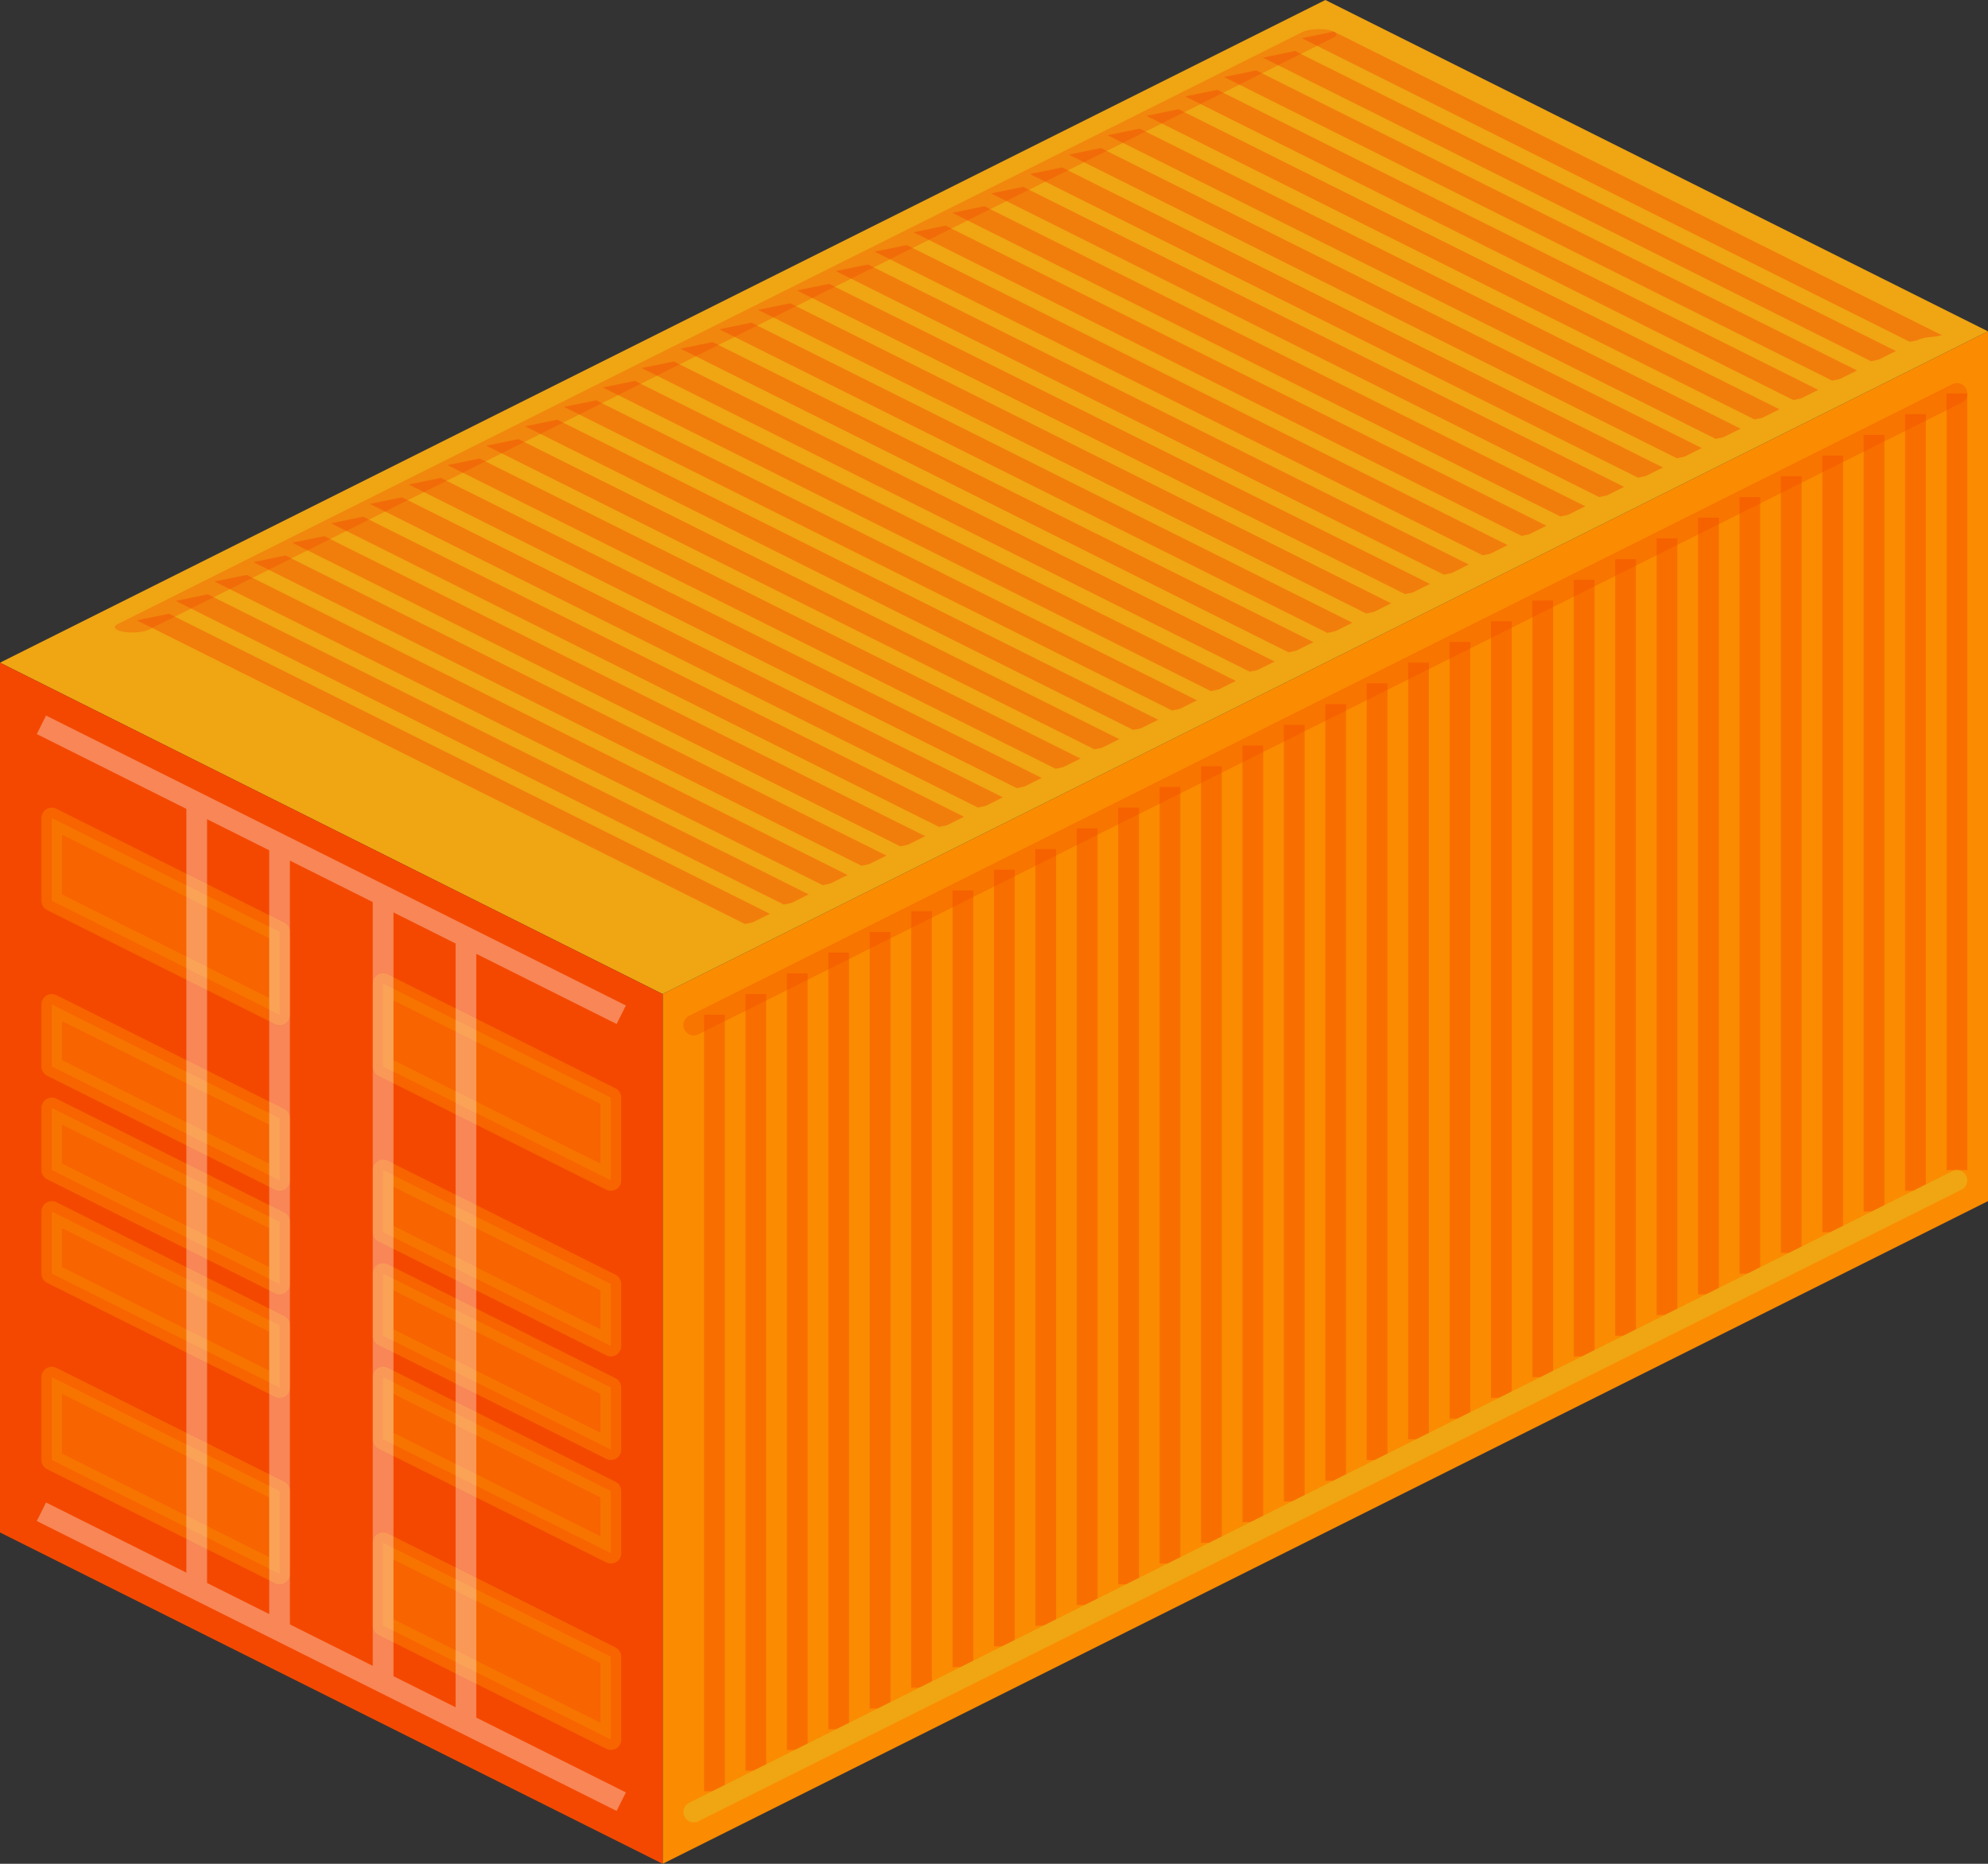 <?xml version="1.0" encoding="UTF-8" standalone="no"?>
<!-- Created with Inkscape (http://www.inkscape.org/) -->

<svg
   xmlns:dc="http://purl.org/dc/elements/1.1/"
   xmlns:cc="http://creativecommons.org/ns#"
   xmlns:rdf="http://www.w3.org/1999/02/22-rdf-syntax-ns#"
   xmlns:svg="http://www.w3.org/2000/svg"
   xmlns="http://www.w3.org/2000/svg"
   xmlns:sodipodi="http://sodipodi.sourceforge.net/DTD/sodipodi-0.dtd"
   xmlns:inkscape="http://www.inkscape.org/namespaces/inkscape"
   width="96"
   height="90"
   id="svg3149"
   version="1.1"
   inkscape:version="0.48.5 r10040"
   sodipodi:docname="shipping-container.svg">
  <rect width="100%" height="100%" fill="#333333" stroke="none"/>
  <defs
     id="defs3151" />
  <sodipodi:namedview
     id="base"
     pagecolor="#ffffff"
     bordercolor="#666666"
     borderopacity="1.0"
     inkscape:pageopacity="0.0"
     inkscape:pageshadow="2"
     inkscape:zoom="2"
     inkscape:cx="-1.1478956"
     inkscape:cy="48.537354"
     inkscape:document-units="px"
     inkscape:current-layer="g5261"
     showgrid="true"
     showguides="true"
     inkscape:guide-bbox="true"
     fit-margin-top="0"
     fit-margin-left="0"
     fit-margin-right="0"
     fit-margin-bottom="0"
     inkscape:window-width="1920"
     inkscape:window-height="1014"
     inkscape:window-x="0"
     inkscape:window-y="27"
     inkscape:window-maximized="1">
    <inkscape:grid
       type="xygrid"
       id="grid3465"
       empspacing="5"
       visible="true"
       enabled="true"
       snapvisiblegridlinesonly="true"
       originx="702px"
       originy="-748px" />
  </sodipodi:namedview>
  <g
     inkscape:label="Layer 1"
     inkscape:groupmode="layer"
     id="layer1"
     transform="translate(702,-214.362)">
    <g
       id="g4818">
      <path
         sodipodi:nodetypes="ccccc"
         inkscape:connector-curvature="0"
         id="path3513"
         d="m -606,272.362 -64,32 0,-42 64,-32 z"
         style="fill:#fb8b00;fill-opacity:1;stroke:none" />
      <path
         inkscape:connector-curvature="0"
         id="path3517"
         d="m -606,230.362 -32,-16 -64,32 32,16 z"
         style="fill:#f0a513;fill-opacity:1;stroke:none" />
      <path
         inkscape:connector-curvature="0"
         id="path3519"
         d="m -670,304.362 -32,-16 0,-42 32,16 z"
         style="fill:#f44800;fill-opacity:1;stroke:none" />
      <g
         id="g5068"
         transform="translate(0.5,-0.5)">
        <g
           id="g5117"
           style="opacity:0.416">
          <path
             inkscape:connector-curvature="0"
             id="path3467"
             d="m -670,304.362 0,-42"
             style="fill:#c83737;stroke:none" />
          <path
             sodipodi:nodetypes="cc"
             inkscape:connector-curvature="0"
             id="path4541"
             d="m -668,301.362 0,-37.5"
             style="fill:none;stroke:#f44800;stroke-width:1px;stroke-linecap:butt;stroke-linejoin:miter;stroke-opacity:1" />
          <path
             style="fill:none;stroke:#f44800;stroke-width:1px;stroke-linecap:butt;stroke-linejoin:miter;stroke-opacity:1"
             d="m -666,300.362 0,-37.5"
             id="path4543"
             inkscape:connector-curvature="0"
             sodipodi:nodetypes="cc" />
          <path
             sodipodi:nodetypes="cc"
             inkscape:connector-curvature="0"
             id="path4545"
             d="m -664,299.362 0,-37.5"
             style="fill:none;stroke:#f44800;stroke-width:1px;stroke-linecap:butt;stroke-linejoin:miter;stroke-opacity:1" />
          <path
             style="fill:none;stroke:#f44800;stroke-width:1px;stroke-linecap:butt;stroke-linejoin:miter;stroke-opacity:1"
             d="m -662,298.362 0,-37.5"
             id="path4547"
             inkscape:connector-curvature="0"
             sodipodi:nodetypes="cc" />
          <path
             sodipodi:nodetypes="cc"
             inkscape:connector-curvature="0"
             id="path4549"
             d="m -660,297.362 0,-37.5"
             style="fill:none;stroke:#f44800;stroke-width:1px;stroke-linecap:butt;stroke-linejoin:miter;stroke-opacity:1" />
          <path
             style="fill:none;stroke:#f44800;stroke-width:1px;stroke-linecap:butt;stroke-linejoin:miter;stroke-opacity:1"
             d="m -658,296.362 0,-37.5"
             id="path4551"
             inkscape:connector-curvature="0"
             sodipodi:nodetypes="cc" />
          <path
             sodipodi:nodetypes="cc"
             inkscape:connector-curvature="0"
             id="path4553"
             d="m -656,295.362 0,-37.5"
             style="fill:none;stroke:#f44800;stroke-width:1px;stroke-linecap:butt;stroke-linejoin:miter;stroke-opacity:1" />
          <path
             style="fill:none;stroke:#f44800;stroke-width:1px;stroke-linecap:butt;stroke-linejoin:miter;stroke-opacity:1"
             d="m -654,294.362 0,-37.5"
             id="path4555"
             inkscape:connector-curvature="0"
             sodipodi:nodetypes="cc" />
          <path
             sodipodi:nodetypes="cc"
             inkscape:connector-curvature="0"
             id="path4557"
             d="m -652,293.362 0,-37.5"
             style="fill:none;stroke:#f44800;stroke-width:1px;stroke-linecap:butt;stroke-linejoin:miter;stroke-opacity:1" />
          <path
             style="fill:none;stroke:#f44800;stroke-width:1px;stroke-linecap:butt;stroke-linejoin:miter;stroke-opacity:1"
             d="m -650,292.362 0,-37.5"
             id="path4559"
             inkscape:connector-curvature="0"
             sodipodi:nodetypes="cc" />
          <path
             sodipodi:nodetypes="cc"
             inkscape:connector-curvature="0"
             id="path4561"
             d="m -648,291.362 0,-37.5"
             style="fill:none;stroke:#f44800;stroke-width:1px;stroke-linecap:butt;stroke-linejoin:miter;stroke-opacity:1" />
          <path
             style="fill:none;stroke:#f44800;stroke-width:1px;stroke-linecap:butt;stroke-linejoin:miter;stroke-opacity:1"
             d="m -646,290.362 0,-37.5"
             id="path4563"
             inkscape:connector-curvature="0"
             sodipodi:nodetypes="cc" />
          <path
             sodipodi:nodetypes="cc"
             inkscape:connector-curvature="0"
             id="path4565"
             d="m -644,289.362 0,-37.5"
             style="fill:none;stroke:#f44800;stroke-width:1px;stroke-linecap:butt;stroke-linejoin:miter;stroke-opacity:1" />
          <path
             style="fill:none;stroke:#f44800;stroke-width:1px;stroke-linecap:butt;stroke-linejoin:miter;stroke-opacity:1"
             d="m -642,288.362 0,-37.5"
             id="path4567"
             inkscape:connector-curvature="0"
             sodipodi:nodetypes="cc" />
          <path
             style="fill:none;stroke:#f44800;stroke-width:1px;stroke-linecap:butt;stroke-linejoin:miter;stroke-opacity:1"
             d="m -640,287.362 0,-37.5"
             id="path4590"
             inkscape:connector-curvature="0"
             sodipodi:nodetypes="cc" />
          <path
             sodipodi:nodetypes="cc"
             inkscape:connector-curvature="0"
             id="path4592"
             d="m -638,286.362 0,-37.5"
             style="fill:none;stroke:#f44800;stroke-width:1px;stroke-linecap:butt;stroke-linejoin:miter;stroke-opacity:1" />
          <path
             style="fill:none;stroke:#f44800;stroke-width:1px;stroke-linecap:butt;stroke-linejoin:miter;stroke-opacity:1"
             d="m -636,285.362 0,-37.5"
             id="path4594"
             inkscape:connector-curvature="0"
             sodipodi:nodetypes="cc" />
          <path
             sodipodi:nodetypes="cc"
             inkscape:connector-curvature="0"
             id="path4596"
             d="m -634,284.362 0,-37.5"
             style="fill:none;stroke:#f44800;stroke-width:1px;stroke-linecap:butt;stroke-linejoin:miter;stroke-opacity:1" />
          <path
             style="fill:none;stroke:#f44800;stroke-width:1px;stroke-linecap:butt;stroke-linejoin:miter;stroke-opacity:1"
             d="m -632,283.362 0,-37.5"
             id="path4598"
             inkscape:connector-curvature="0"
             sodipodi:nodetypes="cc" />
          <path
             sodipodi:nodetypes="cc"
             inkscape:connector-curvature="0"
             id="path4600"
             d="m -630,282.362 0,-37.5"
             style="fill:none;stroke:#f44800;stroke-width:1px;stroke-linecap:butt;stroke-linejoin:miter;stroke-opacity:1" />
          <path
             style="fill:none;stroke:#f44800;stroke-width:1px;stroke-linecap:butt;stroke-linejoin:miter;stroke-opacity:1"
             d="m -628,281.362 0,-37.5"
             id="path4602"
             inkscape:connector-curvature="0"
             sodipodi:nodetypes="cc" />
          <path
             sodipodi:nodetypes="cc"
             inkscape:connector-curvature="0"
             id="path4604"
             d="m -626,280.362 0,-37.5"
             style="fill:none;stroke:#f44800;stroke-width:1px;stroke-linecap:butt;stroke-linejoin:miter;stroke-opacity:1" />
          <path
             style="fill:none;stroke:#f44800;stroke-width:1px;stroke-linecap:butt;stroke-linejoin:miter;stroke-opacity:1"
             d="m -624,279.362 0,-37.5"
             id="path4606"
             inkscape:connector-curvature="0"
             sodipodi:nodetypes="cc" />
          <path
             sodipodi:nodetypes="cc"
             inkscape:connector-curvature="0"
             id="path4608"
             d="m -622,278.362 0,-37.5"
             style="fill:none;stroke:#f44800;stroke-width:1px;stroke-linecap:butt;stroke-linejoin:miter;stroke-opacity:1" />
          <path
             style="fill:none;stroke:#f44800;stroke-width:1px;stroke-linecap:butt;stroke-linejoin:miter;stroke-opacity:1"
             d="m -620,277.362 0,-37.5"
             id="path4610"
             inkscape:connector-curvature="0"
             sodipodi:nodetypes="cc" />
          <path
             sodipodi:nodetypes="cc"
             inkscape:connector-curvature="0"
             id="path4612"
             d="m -618,276.362 0,-37.5"
             style="fill:none;stroke:#f44800;stroke-width:1px;stroke-linecap:butt;stroke-linejoin:miter;stroke-opacity:1" />
          <path
             style="fill:none;stroke:#f44800;stroke-width:1px;stroke-linecap:butt;stroke-linejoin:miter;stroke-opacity:1"
             d="m -616,275.362 0,-37.5"
             id="path4614"
             inkscape:connector-curvature="0"
             sodipodi:nodetypes="cc" />
          <path
             sodipodi:nodetypes="cc"
             inkscape:connector-curvature="0"
             id="path4616"
             d="m -614,274.362 0,-37.5"
             style="fill:none;stroke:#f44800;stroke-width:1px;stroke-linecap:butt;stroke-linejoin:miter;stroke-opacity:1" />
          <path
             sodipodi:nodetypes="cc"
             inkscape:connector-curvature="0"
             id="path4622"
             d="m -612,273.362 0,-37.5"
             style="fill:none;stroke:#f44800;stroke-width:1px;stroke-linecap:butt;stroke-linejoin:miter;stroke-opacity:1" />
          <path
             style="fill:none;stroke:#f44800;stroke-width:1px;stroke-linecap:butt;stroke-linejoin:miter;stroke-opacity:1"
             d="m -610,272.362 0,-37.5"
             id="path4624"
             inkscape:connector-curvature="0"
             sodipodi:nodetypes="cc" />
          <path
             sodipodi:nodetypes="cc"
             inkscape:connector-curvature="0"
             id="path4626"
             d="m -608,271.362 0,-37.5"
             style="fill:none;stroke:#f44800;stroke-width:1px;stroke-linecap:butt;stroke-linejoin:miter;stroke-opacity:1" />
        </g>
        <path
           inkscape:connector-curvature="0"
           id="path4671"
           d="m -669,302.362 61,-30.5"
           style="fill:none;stroke:#f0a513;stroke-width:1px;stroke-linecap:round;stroke-linejoin:miter;stroke-opacity:1"
           sodipodi:nodetypes="cc" />
        <path
           style="fill:none;stroke:#f44800;stroke-width:1px;stroke-linecap:round;stroke-linejoin:miter;stroke-opacity:1;opacity:0.318"
           d="m -669,264.362 61,-30.5"
           id="path4673"
           inkscape:connector-curvature="0"
           sodipodi:nodetypes="cc" />
      </g>
      <path
         sodipodi:nodetypes="ccccc"
         inkscape:connector-curvature="0"
         id="path4724"
         d="m -699.5,253.862 0,4 11,5.5 0,-4 z"
         style="fill:#fb8b00;fill-opacity:1;stroke:#fb8b00;stroke-width:1px;stroke-linecap:butt;stroke-linejoin:round;stroke-opacity:1;opacity:0.427" />
      <path
         sodipodi:nodetypes="ccccc"
         style="fill:#fb8b00;fill-opacity:1;stroke:#fb8b00;stroke-width:1px;stroke-linecap:butt;stroke-linejoin:round;stroke-opacity:1;opacity:0.427"
         d="m -683.5,261.862 0,4 11,5.5 0,-4 z"
         id="path4726"
         inkscape:connector-curvature="0" />
      <path
         style="fill:#fb8b00;fill-opacity:1;stroke:#fb8b00;stroke-width:1px;stroke-linecap:butt;stroke-linejoin:round;stroke-opacity:1;opacity:0.427"
         d="m -699.5,262.862 0,3 11,5.5 0,-3 z"
         id="path4734"
         inkscape:connector-curvature="0"
         sodipodi:nodetypes="ccccc" />
      <path
         inkscape:connector-curvature="0"
         id="path4736"
         d="m -683.5,270.862 0,3 11,5.5 0,-3 z"
         style="fill:#fb8b00;fill-opacity:1;stroke:#fb8b00;stroke-width:1px;stroke-linecap:butt;stroke-linejoin:round;stroke-opacity:1;opacity:0.427"
         sodipodi:nodetypes="ccccc" />
      <path
         sodipodi:nodetypes="ccccc"
         inkscape:connector-curvature="0"
         id="path4744"
         d="m -699.5,267.862 0,3 11,5.5 0,-3 z"
         style="fill:#fb8b00;fill-opacity:1;stroke:#fb8b00;stroke-width:1px;stroke-linecap:butt;stroke-linejoin:round;stroke-opacity:1;opacity:0.427" />
      <path
         sodipodi:nodetypes="ccccc"
         style="fill:#fb8b00;fill-opacity:1;stroke:#fb8b00;stroke-width:1px;stroke-linecap:butt;stroke-linejoin:round;stroke-opacity:1;opacity:0.427"
         d="m -683.5,275.862 0,3 11,5.5 0,-3 z"
         id="path4746"
         inkscape:connector-curvature="0" />
      <path
         style="fill:#fb8b00;fill-opacity:1;stroke:#fb8b00;stroke-width:1px;stroke-linecap:butt;stroke-linejoin:round;stroke-opacity:1;opacity:0.427"
         d="m -699.5,272.862 0,3 11,5.5 0,-3 z"
         id="path4748"
         inkscape:connector-curvature="0"
         sodipodi:nodetypes="ccccc" />
      <path
         inkscape:connector-curvature="0"
         id="path4750"
         d="m -683.5,280.862 0,3 11,5.5 0,-3 z"
         style="fill:#fb8b00;fill-opacity:1;stroke:#fb8b00;stroke-width:1px;stroke-linecap:butt;stroke-linejoin:round;stroke-opacity:1;opacity:0.427"
         sodipodi:nodetypes="ccccc" />
      <path
         sodipodi:nodetypes="ccccc"
         inkscape:connector-curvature="0"
         id="path4740"
         d="m -699.5,280.862 0,4 11,5.5 0,-4 z"
         style="fill:#fb8b00;fill-opacity:1;stroke:#fb8b00;stroke-width:1px;stroke-linecap:butt;stroke-linejoin:round;stroke-opacity:1;opacity:0.427" />
      <path
         sodipodi:nodetypes="ccccc"
         style="fill:#fb8b00;fill-opacity:1;stroke:#fb8b00;stroke-width:1px;stroke-linecap:butt;stroke-linejoin:round;stroke-opacity:1;opacity:0.427"
         d="m -683.5,288.862 0,4 11,5.5 0,-4 z"
         id="path4742"
         inkscape:connector-curvature="0" />
      <g
         id="g4810">
        <g
           id="g5426"
           style="stroke:#ffffff;opacity:0.341">
          <path
             style="fill:none;stroke:#ffffff;stroke-width:1px;stroke-linecap:butt;stroke-linejoin:miter;stroke-opacity:1"
             d="m -688.5,255.362 0,38"
             id="path4771"
             inkscape:connector-curvature="0" />
          <path
             style="fill:none;stroke:#ffffff;stroke-width:1px;stroke-linecap:butt;stroke-linejoin:miter;stroke-opacity:1"
             d="m -683.5,257.362 0,38"
             id="path4773"
             inkscape:connector-curvature="0" />
          <path
             inkscape:connector-curvature="0"
             id="path4775"
             d="m -679.5,259.362 0,38"
             style="fill:none;stroke:#ffffff;stroke-width:1px;stroke-linecap:butt;stroke-linejoin:miter;stroke-opacity:1" />
          <path
             inkscape:connector-curvature="0"
             id="path4777"
             d="m -692.5,253.362 0,38"
             style="fill:none;stroke:#ffffff;stroke-width:1px;stroke-linecap:butt;stroke-linejoin:miter;stroke-opacity:1" />
          <path
             sodipodi:nodetypes="cc"
             inkscape:connector-curvature="0"
             id="path4779"
             d="m -700,249.362 28,14"
             style="fill:none;stroke:#ffffff;stroke-width:1px;stroke-linecap:butt;stroke-linejoin:miter;stroke-opacity:1" />
          <path
             style="fill:none;stroke:#ffffff;stroke-width:1px;stroke-linecap:butt;stroke-linejoin:miter;stroke-opacity:1"
             d="m -700,287.362 28,14"
             id="path4781"
             inkscape:connector-curvature="0"
             sodipodi:nodetypes="cc" />
        </g>
      </g>
      <g
         id="g5261"
         transform="translate(49,-8.875)">
        <g
           id="g5187"
           transform="matrix(1.329,-0.273,0.783,0.391,-62.446,-32.502)">
          <g
             id="g5189"
             style="opacity:0.416">
            <path
               inkscape:connector-curvature="0"
               id="path5191"
               d="m -670,304.362 0,-42"
               style="fill:#c83737;stroke:none" />
            <path
               sodipodi:nodetypes="cc"
               inkscape:connector-curvature="0"
               id="path5193"
               d="m -668,301.362 0,-37.5"
               style="fill:none;stroke:#f44800;stroke-width:1.167px;stroke-linecap:butt;stroke-linejoin:miter;stroke-opacity:1" />
            <path
               style="fill:none;stroke:#f44800;stroke-width:1.167px;stroke-linecap:butt;stroke-linejoin:miter;stroke-opacity:1"
               d="m -666,300.362 0,-37.5"
               id="path5195"
               inkscape:connector-curvature="0"
               sodipodi:nodetypes="cc" />
            <path
               sodipodi:nodetypes="cc"
               inkscape:connector-curvature="0"
               id="path5197"
               d="m -664,299.362 0,-37.5"
               style="fill:none;stroke:#f44800;stroke-width:1.167px;stroke-linecap:butt;stroke-linejoin:miter;stroke-opacity:1" />
            <path
               style="fill:none;stroke:#f44800;stroke-width:1.167px;stroke-linecap:butt;stroke-linejoin:miter;stroke-opacity:1"
               d="m -662,298.362 0,-37.5"
               id="path5199"
               inkscape:connector-curvature="0"
               sodipodi:nodetypes="cc" />
            <path
               sodipodi:nodetypes="cc"
               inkscape:connector-curvature="0"
               id="path5201"
               d="m -660,297.362 0,-37.5"
               style="fill:none;stroke:#f44800;stroke-width:1.167px;stroke-linecap:butt;stroke-linejoin:miter;stroke-opacity:1" />
            <path
               style="fill:none;stroke:#f44800;stroke-width:1.167px;stroke-linecap:butt;stroke-linejoin:miter;stroke-opacity:1"
               d="m -658,296.362 0,-37.5"
               id="path5203"
               inkscape:connector-curvature="0"
               sodipodi:nodetypes="cc" />
            <path
               sodipodi:nodetypes="cc"
               inkscape:connector-curvature="0"
               id="path5205"
               d="m -656,295.362 0,-37.5"
               style="fill:none;stroke:#f44800;stroke-width:1.167px;stroke-linecap:butt;stroke-linejoin:miter;stroke-opacity:1" />
            <path
               style="fill:none;stroke:#f44800;stroke-width:1.167px;stroke-linecap:butt;stroke-linejoin:miter;stroke-opacity:1"
               d="m -654,294.362 0,-37.5"
               id="path5207"
               inkscape:connector-curvature="0"
               sodipodi:nodetypes="cc" />
            <path
               sodipodi:nodetypes="cc"
               inkscape:connector-curvature="0"
               id="path5209"
               d="m -652,293.362 0,-37.5"
               style="fill:none;stroke:#f44800;stroke-width:1.167px;stroke-linecap:butt;stroke-linejoin:miter;stroke-opacity:1" />
            <path
               style="fill:none;stroke:#f44800;stroke-width:1.167px;stroke-linecap:butt;stroke-linejoin:miter;stroke-opacity:1"
               d="m -650,292.362 0,-37.5"
               id="path5211"
               inkscape:connector-curvature="0"
               sodipodi:nodetypes="cc" />
            <path
               sodipodi:nodetypes="cc"
               inkscape:connector-curvature="0"
               id="path5213"
               d="m -648,291.362 0,-37.5"
               style="fill:none;stroke:#f44800;stroke-width:1.167px;stroke-linecap:butt;stroke-linejoin:miter;stroke-opacity:1" />
            <path
               style="fill:none;stroke:#f44800;stroke-width:1.167px;stroke-linecap:butt;stroke-linejoin:miter;stroke-opacity:1"
               d="m -646,290.362 0,-37.5"
               id="path5215"
               inkscape:connector-curvature="0"
               sodipodi:nodetypes="cc" />
            <path
               sodipodi:nodetypes="cc"
               inkscape:connector-curvature="0"
               id="path5217"
               d="m -644,289.362 0,-37.5"
               style="fill:none;stroke:#f44800;stroke-width:1.167px;stroke-linecap:butt;stroke-linejoin:miter;stroke-opacity:1" />
            <path
               style="fill:none;stroke:#f44800;stroke-width:1.167px;stroke-linecap:butt;stroke-linejoin:miter;stroke-opacity:1"
               d="m -642,288.362 0,-37.5"
               id="path5219"
               inkscape:connector-curvature="0"
               sodipodi:nodetypes="cc" />
            <path
               style="fill:none;stroke:#f44800;stroke-width:1.167px;stroke-linecap:butt;stroke-linejoin:miter;stroke-opacity:1"
               d="m -640,287.362 0,-37.5"
               id="path5221"
               inkscape:connector-curvature="0"
               sodipodi:nodetypes="cc" />
            <path
               sodipodi:nodetypes="cc"
               inkscape:connector-curvature="0"
               id="path5223"
               d="m -638,286.362 0,-37.5"
               style="fill:none;stroke:#f44800;stroke-width:1.167px;stroke-linecap:butt;stroke-linejoin:miter;stroke-opacity:1" />
            <path
               style="fill:none;stroke:#f44800;stroke-width:1.167px;stroke-linecap:butt;stroke-linejoin:miter;stroke-opacity:1"
               d="m -636,285.362 0,-37.5"
               id="path5225"
               inkscape:connector-curvature="0"
               sodipodi:nodetypes="cc" />
            <path
               sodipodi:nodetypes="cc"
               inkscape:connector-curvature="0"
               id="path5227"
               d="m -634,284.362 0,-37.5"
               style="fill:none;stroke:#f44800;stroke-width:1.167px;stroke-linecap:butt;stroke-linejoin:miter;stroke-opacity:1" />
            <path
               style="fill:none;stroke:#f44800;stroke-width:1.167px;stroke-linecap:butt;stroke-linejoin:miter;stroke-opacity:1"
               d="m -632,283.362 0,-37.5"
               id="path5229"
               inkscape:connector-curvature="0"
               sodipodi:nodetypes="cc" />
            <path
               sodipodi:nodetypes="cc"
               inkscape:connector-curvature="0"
               id="path5231"
               d="m -630,282.362 0,-37.5"
               style="fill:none;stroke:#f44800;stroke-width:1.167px;stroke-linecap:butt;stroke-linejoin:miter;stroke-opacity:1" />
            <path
               style="fill:none;stroke:#f44800;stroke-width:1.167px;stroke-linecap:butt;stroke-linejoin:miter;stroke-opacity:1"
               d="m -628,281.362 0,-37.5"
               id="path5233"
               inkscape:connector-curvature="0"
               sodipodi:nodetypes="cc" />
            <path
               sodipodi:nodetypes="cc"
               inkscape:connector-curvature="0"
               id="path5235"
               d="m -626,280.362 0,-37.5"
               style="fill:none;stroke:#f44800;stroke-width:1.167px;stroke-linecap:butt;stroke-linejoin:miter;stroke-opacity:1" />
            <path
               style="fill:none;stroke:#f44800;stroke-width:1.167px;stroke-linecap:butt;stroke-linejoin:miter;stroke-opacity:1"
               d="m -624,279.362 0,-37.5"
               id="path5237"
               inkscape:connector-curvature="0"
               sodipodi:nodetypes="cc" />
            <path
               sodipodi:nodetypes="cc"
               inkscape:connector-curvature="0"
               id="path5239"
               d="m -622,278.362 0,-37.5"
               style="fill:none;stroke:#f44800;stroke-width:1.167px;stroke-linecap:butt;stroke-linejoin:miter;stroke-opacity:1" />
            <path
               style="fill:none;stroke:#f44800;stroke-width:1.167px;stroke-linecap:butt;stroke-linejoin:miter;stroke-opacity:1"
               d="m -620,277.362 0,-37.5"
               id="path5241"
               inkscape:connector-curvature="0"
               sodipodi:nodetypes="cc" />
            <path
               sodipodi:nodetypes="cc"
               inkscape:connector-curvature="0"
               id="path5243"
               d="m -618,276.362 0,-37.5"
               style="fill:none;stroke:#f44800;stroke-width:1.167px;stroke-linecap:butt;stroke-linejoin:miter;stroke-opacity:1" />
            <path
               style="fill:none;stroke:#f44800;stroke-width:1.167px;stroke-linecap:butt;stroke-linejoin:miter;stroke-opacity:1"
               d="m -616,275.362 0,-37.5"
               id="path5245"
               inkscape:connector-curvature="0"
               sodipodi:nodetypes="cc" />
            <path
               sodipodi:nodetypes="cc"
               inkscape:connector-curvature="0"
               id="path5247"
               d="m -614,274.362 0,-37.5"
               style="fill:none;stroke:#f44800;stroke-width:1.167px;stroke-linecap:butt;stroke-linejoin:miter;stroke-opacity:1" />
            <path
               sodipodi:nodetypes="cc"
               inkscape:connector-curvature="0"
               id="path5249"
               d="m -612,273.362 0,-37.5"
               style="fill:none;stroke:#f44800;stroke-width:1.167px;stroke-linecap:butt;stroke-linejoin:miter;stroke-opacity:1" />
            <path
               style="fill:none;stroke:#f44800;stroke-width:1.167px;stroke-linecap:butt;stroke-linejoin:miter;stroke-opacity:1"
               d="m -610,272.362 0,-37.5"
               id="path5251"
               inkscape:connector-curvature="0"
               sodipodi:nodetypes="cc" />
            <path
               sodipodi:nodetypes="cc"
               inkscape:connector-curvature="0"
               id="path5253"
               d="m -608,271.362 0,-37.5"
               style="fill:none;stroke:#f44800;stroke-width:1.167px;stroke-linecap:butt;stroke-linejoin:miter;stroke-opacity:1" />
          </g>
          <path
             inkscape:connector-curvature="0"
             id="path5255"
             d="m -669,302.362 61,-30.5"
             style="fill:none;stroke:#f0a513;stroke-width:1.167px;stroke-linecap:round;stroke-linejoin:miter;stroke-opacity:1"
             sodipodi:nodetypes="cc" />
          <path
             style="opacity:0.318;fill:none;stroke:#f44800;stroke-width:1.167px;stroke-linecap:round;stroke-linejoin:miter;stroke-opacity:1"
             d="m -669,264.362 61,-30.5"
             id="path5257"
             inkscape:connector-curvature="0"
             sodipodi:nodetypes="cc" />
        </g>
      </g>
    </g>
  </g>
</svg>
